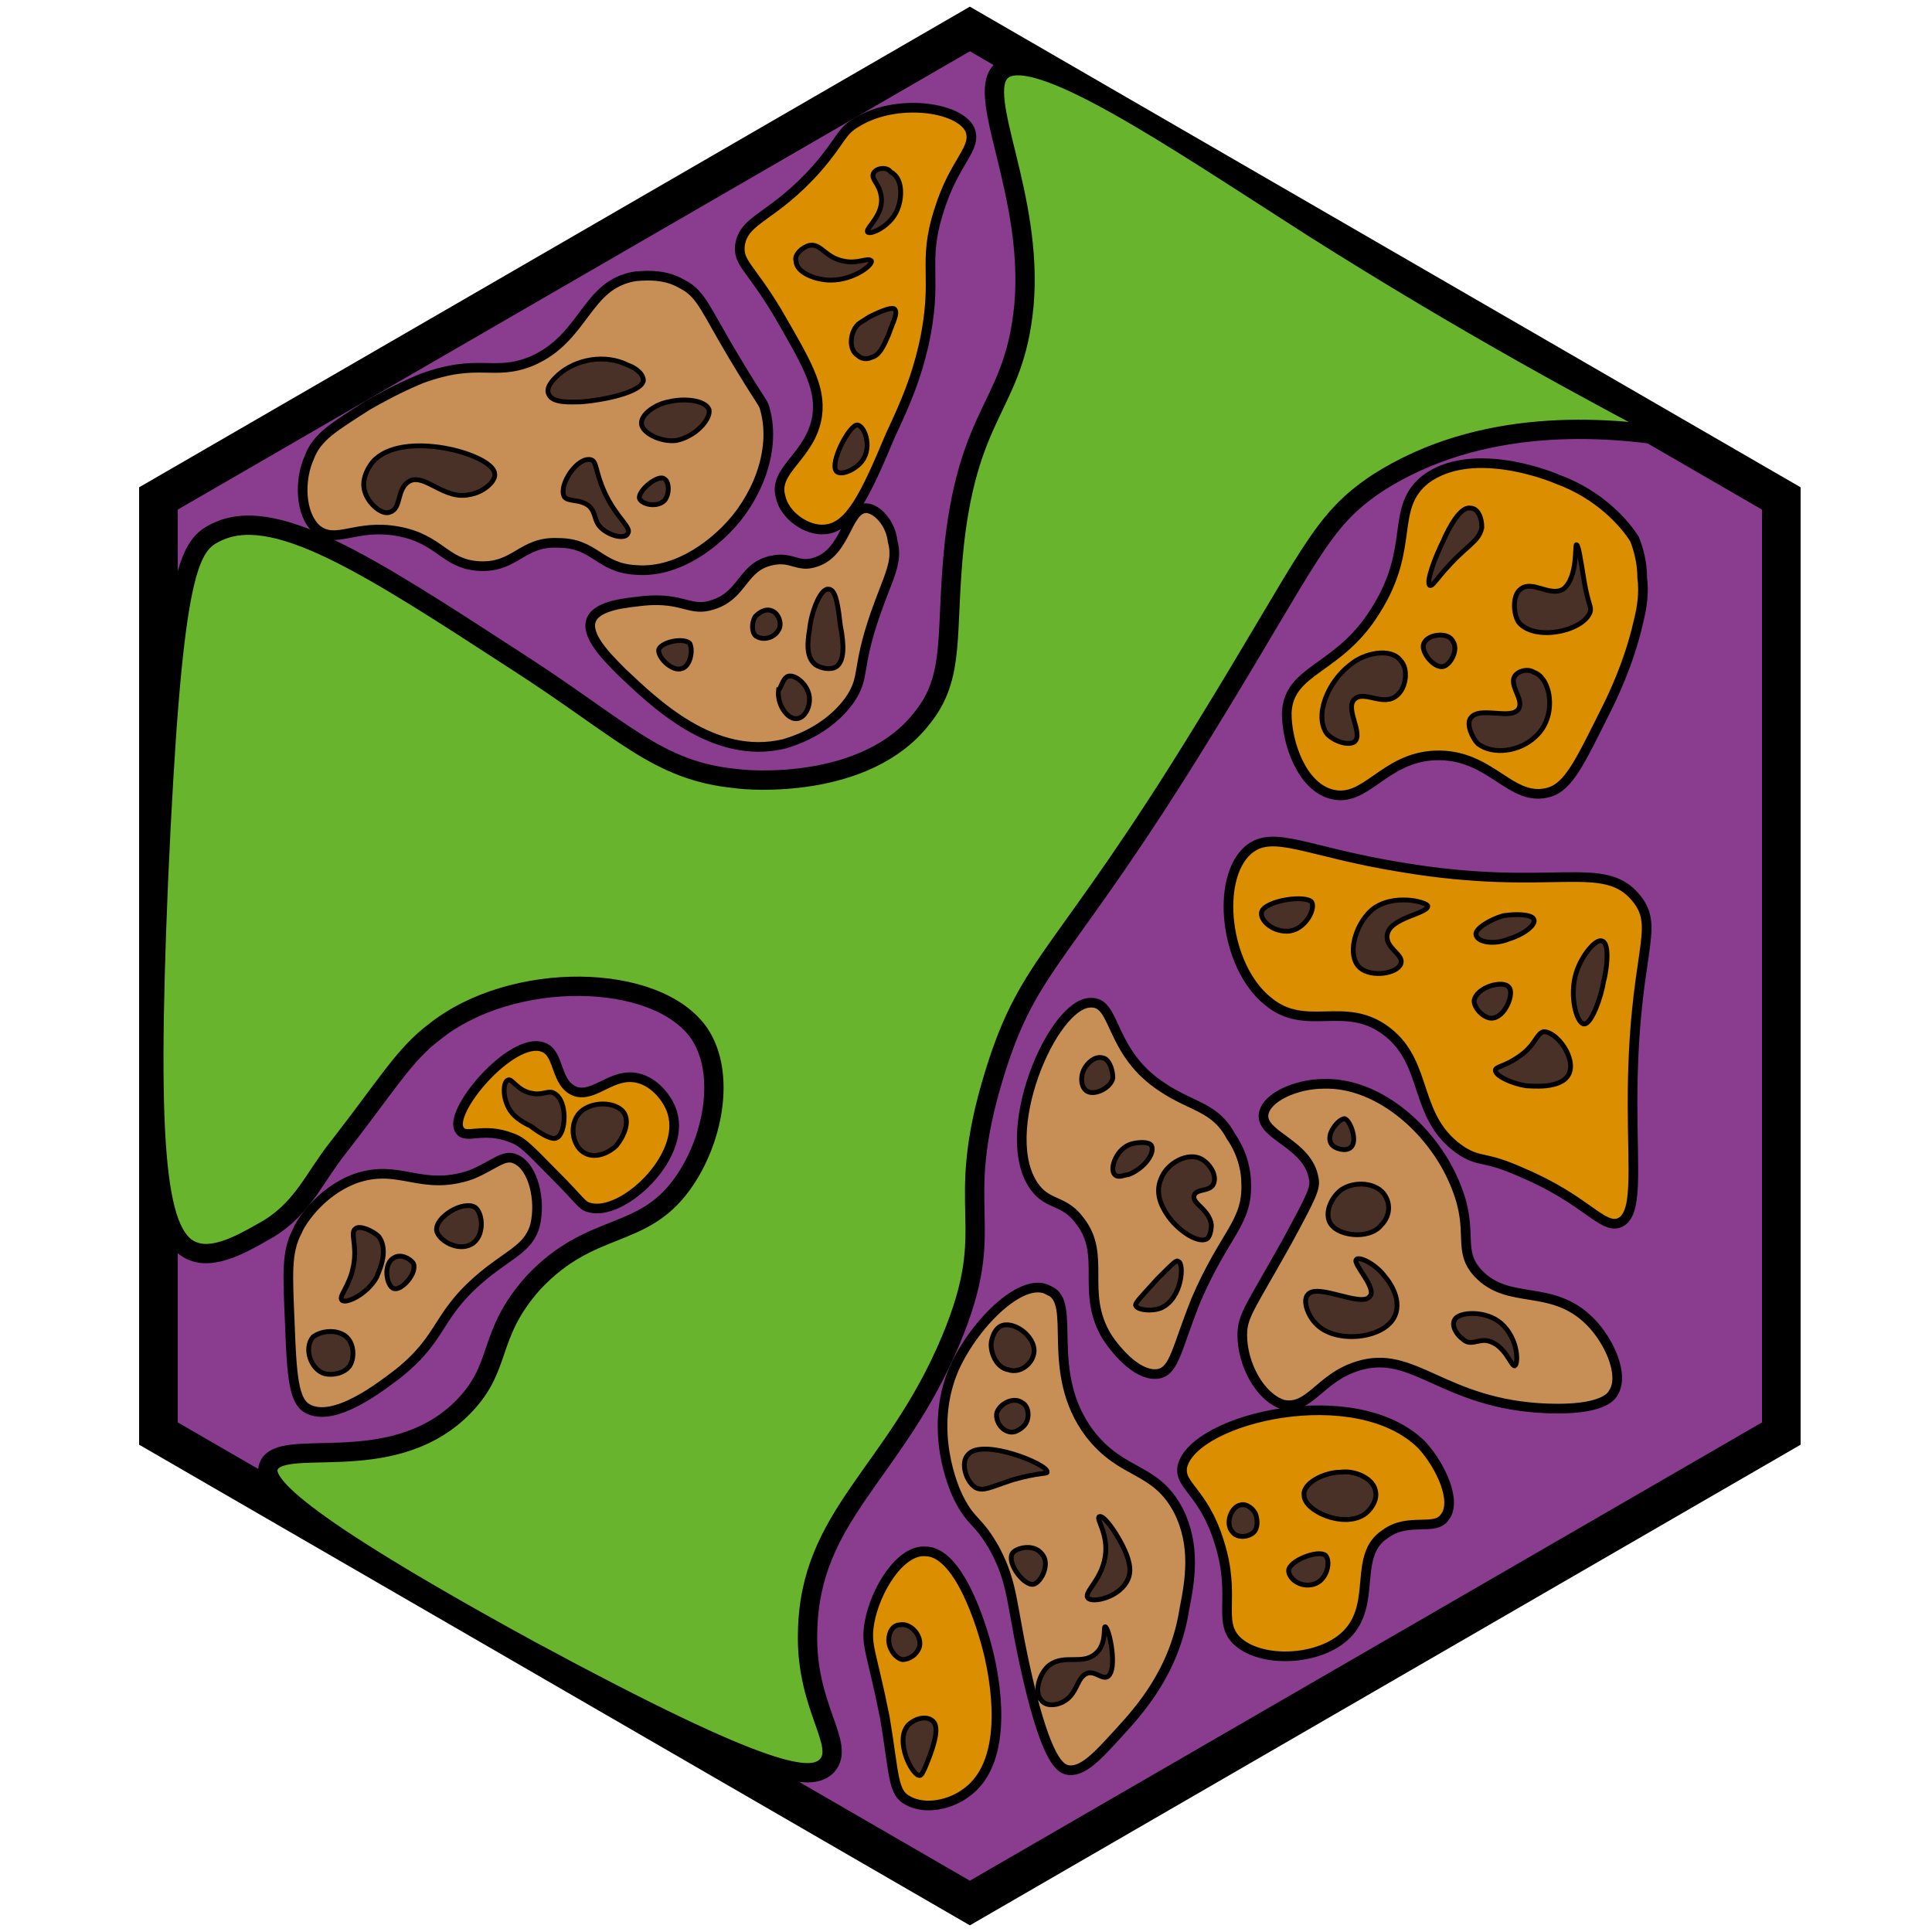 <?xml version="1.0" encoding="utf-8"?><!-- Generator: Adobe Illustrator 26.0.3, SVG Export Plug-In . SVG Version: 6.00 Build 0)  --><svg version="1.1" id="Ebene_2_00000102515279259459330970000009961207141117840296_"	 xmlns="http://www.w3.org/2000/svg" xmlns:xlink="http://www.w3.org/1999/xlink" x="0px" y="0px" viewBox="0 0 100 100"	 style="enable-background:new 0 0 100 100;" xml:space="preserve"><style type="text/css">	.st0{fill:#8A3C8F;stroke:#000000;stroke-width:2;stroke-miterlimit:10;}	.st1{fill:#69B42D;stroke:#000000;stroke-miterlimit:10;}	.st2{fill:#DB8F00;stroke:#000000;stroke-width:0.5;stroke-miterlimit:10;}	.st3{fill:#C78F55;stroke:#000000;stroke-width:0.5;stroke-miterlimit:10;}	.st4{fill:#493127;stroke:#000000;stroke-width:0.25;stroke-miterlimit:10;}	.st5{fill:#493127;stroke:#000000;stroke-width:0.25;stroke-miterlimit:10;}	.st6{fill:none;stroke:#000000;stroke-width:0.25;stroke-miterlimit:10;}</style><polygon class="st0" points="8.2,74.2 50.2,98.5 92.2,74.2 92.2,25.8 50.2,1.5 8.2,25.8 "/><path class="st1" d="M68,11.8c-7.2-4.6-14.6-9.7-16.2-8.1C50.5,5,53.5,10.1,53,15.8c-0.5,5.2-2.8,5.3-3.6,12.3	c-0.5,4.7,0.1,6.9-1.7,9.1c-2.9,3.7-9,3.2-9.6,3.1c-4.1-0.4-5.8-2.5-11.4-6.1C19,29.2,14.1,26,11.1,27.6c-1.4,0.7-2.2,2.3-2.9,18	c-0.6,14.2-0.1,18.6,1.9,19.2c1.2,0.4,2.9-0.7,3.8-1.2c1.8-1.1,2.4-2.7,3.6-4.2c2.5-3.2,3.4-4.8,5-6c4-3.2,11.5-3.1,13.7,0.1	c1.4,2.1,0.7,5.6-0.9,7.8c-2.1,2.9-4.7,1.9-7.7,5.1c-2.5,2.8-1.5,4.4-3.8,6.6c-3.7,3.5-9.3,1.3-9.9,2.9c-0.3,0.8,0.9,2.6,13.5,9.5	C40,92.2,42,92.2,42.8,91.4c1-1.1-1.1-3-1-6.9c0.1-6.1,4.5-8.2,7.4-15.1c2.6-6.2,0-6.5,2.3-13.9c1.8-5.8,3.5-5.8,10.8-17.7	c5.6-9.1,6-10.8,9-12.8C76.6,21.6,83,22,87,22.7C82.6,20.4,75.9,16.8,68,11.8z"/><path class="st2" d="M80.6,24.8c-0.7-0.3-4.5-1.7-6.8,0c-1.9,1.5-0.5,3.5-2.6,6.8c-1.9,3.1-4.5,3-4.6,5.3c0,1.6,0.8,3.8,2.3,4.2	c1.8,0.5,2.7-1.9,5.4-2c2.9-0.1,3.9,2.5,5.9,1.9c1-0.3,1.6-1.6,2.9-4.2c0.3-0.6,1.2-2.4,1.7-4.6c0.2-0.8,0.3-1.5,0.2-2.3	c0-0.8-0.2-1.5-0.4-2C84.1,27.1,82.8,25.6,80.6,24.8z"/><path class="st2" d="M72.6,44.9c-5-0.8-6.7-2-8-0.9c-1.7,1.5-1.2,6,1,7.8c2,1.7,4-0.1,6.2,1.6c2.2,1.7,1.3,4.5,3.9,6.2	c1,0.6,1.1,0.2,3.1,1.1c3.3,1.4,4.1,2.9,5,2.6c1-0.4,0.7-2.6,0.7-6.2c0-7.8,1.5-9,0.2-10.6C83,44.4,80.4,46.2,72.6,44.9z"/><path class="st3" d="M76.5,65.9c-1.1-1.2-0.2-2.1-1.1-4.4c-1.1-2.9-4-5.5-6.9-5.4c-1.4,0-3,0.7-3.1,1.6c-0.1,1.1,2.3,1.5,2.6,3.3	c0.1,0.5-0.1,0.9-1.4,3.3c-1.9,3.4-2.3,3.8-2.3,4.8c0,1.5,0.9,3.2,2.1,3.6c1.4,0.3,1.9-1.4,3.9-2c2.9-0.9,4.4,2,9.8,2.2	c2.8,0.1,3.3-0.6,3.4-0.8c0.6-0.9-0.2-2.7-1.2-3.7C80.3,66.4,78.1,67.6,76.5,65.9z"/><path class="st3" d="M60.2,56.3c-2.8-1.8-2.4-4.4-3.7-4.4c-2-0.1-5,6.9-2.9,9.6c0.7,0.9,1.5,0.6,2.3,1.7c1.4,1.8,0,3.7,1.4,6	c0.6,0.9,1.7,2.1,2.7,1.9c0.8-0.2,0.9-1.3,1.9-3.8c1.5-3.5,2.7-4,2.6-6.1c0-0.4-0.1-1.4-0.8-2.4C62.9,57.3,61.7,57.3,60.2,56.3z"/><path class="st2" d="M61.2,75.9c-0.2,1,1.1,1.3,1.9,3.9c0.9,2.8-0.1,4.1,0.9,5.1c1.2,1.2,4.3,1.1,5.7-0.3c1.6-1.6,0.3-4.1,2-5.2	c1.2-0.9,2.6-0.1,3.1-0.9c0.6-0.8-0.2-2.6-1.2-3.7C70.2,71.4,61.8,73.4,61.2,75.9z"/><path class="st3" d="M49.4,70.8c-1.4,3.2,0,6.3,0.2,6.7c0.7,1.4,1,1.1,1.9,2.7c1,1.9,0.8,2.8,1.7,6.7c1,4.3,1.7,4.6,2,4.7	c0.8,0.2,1.6-0.7,2.7-1.9c1.1-1.2,2.9-3.2,3.4-6.4c0.3-1.5,0.6-3.3-0.3-5.1c-1.2-2.3-2.9-1.8-4.6-4c-2.4-3.2-0.6-6.8-2.1-7.4	C53,66,50.5,68.4,49.4,70.8z"/><path class="st2" d="M45,84c-0.2,1.2,0.1,1.4,0.8,4.9c0.5,3,0.4,3.9,1.2,4.3c0.9,0.5,2.2,0.2,3-0.4c2.4-1.7,1.4-6.2,1.2-7.1	c-0.4-1.7-1.6-5.4-3.3-5.4C46.6,80.2,45.3,82.3,45,84z"/><path class="st2" d="M29.8,56.5c-1.1-0.4-0.8-2-1.7-2.3c-1.6-0.6-5,3.4-4.3,4.3c0.3,0.5,1.2-0.2,2.7,0.4c0.6,0.2,1.1,0.8,2.2,1.9	c1.4,1.4,1.4,1.6,1.8,1.7c1.7,0.5,5-2.6,4.3-4.9c-0.2-0.7-0.9-1.6-1.8-1.8C31.7,55.5,30.8,56.8,29.8,56.5z"/><path class="st3" d="M26.7,60c-0.6-0.3-1.1,0.3-2.3,0.8c-2.6,0.9-3.7-0.6-6,0.2c-1.9,0.7-2.9,2.4-3,2.7c-0.6,1.1-0.5,2.3-0.4,4.8	c0.1,2.7,0.2,4,0.9,4.4c1.4,0.8,3.9-1.2,4.7-1.8c2.5-2,1.9-3.1,4.7-5.3c1.3-1,2.1-1.3,2.4-2.4C28,62.1,27.6,60.4,26.7,60z"/><path class="st3" d="M44.8,26.3c-1,0.1-1,2.3-2.6,2.8c-0.9,0.3-1.2-0.3-2.2-0.1c-1.6,0.3-1.5,1.8-3.1,2.3c-1.2,0.4-1.5-0.4-3.6-0.2	c-0.8,0.1-2.4,0.2-2.7,1c-0.3,0.8,0.8,1.9,1.6,2.7c1.6,1.5,4.7,4.6,8.4,3.7c0.3-0.1,2.2-0.6,3.4-2.3c0.8-1.2,0.3-1.5,1.3-4.4	c0.7-2,1.2-2.7,0.9-3.8C46.1,27.1,45.4,26.3,44.8,26.3z"/><path class="st2" d="M44.4,6.3c-0.9,0.5-0.8,0.9-2.1,2.4c-2.3,2.6-3.8,2.6-4,4c-0.1,0.9,0.5,1.1,1.9,3.4c1.5,2.6,2.3,3.9,2.1,5.4	c-0.3,2.1-2.3,2.8-1.9,4.2c0.2,1,1.4,1.8,2.3,1.7c1.3-0.1,2.1-1.8,3.4-4.9c0.8-1.7,1.3-2.9,1.7-4.6c0.8-3.6-0.1-4.2,0.8-7	c0.8-2.6,2-3.2,1.6-4.2C49.6,5.5,46.4,5.1,44.4,6.3z"/><path class="st3" d="M32.9,14.3c-2.6,0.4-2.6,3.2-5.4,4.4c-2,0.8-2.7-0.2-5.7,0.9c-1.2,0.5-2.1,1-2.8,1.4c-1.7,1.1-2.6,1.6-3,2.7	c-0.5,1.1-0.5,2.9,0.4,3.7c1,0.8,2-0.3,4.2,0.1c2.2,0.4,2.4,1.7,4.2,1.8c1.9,0.1,2.2-1.3,4.1-1.2c1.9,0,2.1,1.3,4,1.4	c2.4,0.2,4.3-1.7,4.7-2.1c1.5-1.5,2.6-4,2-6.2c-0.1-0.4-0.1-0.2-1.6-2.7c-1.5-2.5-1.7-3.3-2.7-3.8C34.3,14.1,33.1,14.3,32.9,14.3z"	/><path class="st4" d="M80.9,30.5c-0.7,0.4-1.6-0.5-2.2,0c-0.4,0.3-0.4,1.2-0.1,1.7c0.8,1,3.3,0.5,3.7-0.5c0.1-0.3-0.1-0.4-0.3-1.6	c-0.2-1.2-0.3-1.9-0.4-1.9C81.5,28.1,81.7,29.9,80.9,30.5z"/><path class="st4" d="M74.7,28c-0.4,0.8-0.9,2.1-0.7,2.3c0.2,0.1,0.5-0.7,2-2c0.3-0.3,0.6-0.5,0.7-1c0-0.5-0.2-1-0.6-1	C75.6,26.2,75,27.3,74.7,28z"/><path class="st4" d="M79.5,38.1c-0.8,0.8-2.2,1-3,0.4c-0.3-0.3-0.6-1-0.4-1.3c0.4-0.7,2.1,0.1,2.5-0.5c0.3-0.5-0.5-1.2-0.2-1.7	c0.2-0.3,0.7-0.4,1-0.2C80.3,35.1,80.6,37.1,79.5,38.1z"/><path class="st4" d="M73.7,33.3c-0.2,0.4,0.5,1.3,1,1.2c0.4-0.1,0.8-0.9,0.5-1.3C75,32.7,73.9,32.8,73.7,33.3z"/><path class="st4" d="M69.9,34.4c-1.2,0.9-1.9,2.7-1.2,3.6c0.4,0.4,1.1,0.6,1.4,0.4c0.5-0.4-0.5-1.7,0-2.2c0.5-0.5,1.5,0.4,2.2-0.2	c0.5-0.4,0.6-1.4,0.2-1.8C72,33.5,70.6,33.8,69.9,34.4z"/><path class="st4" d="M83,50.8c-0.1,0.7-0.6,2.2-1,2.2c-0.4,0-0.8-1.5-0.4-2.7c0.3-0.9,1-1.7,1.3-1.6C83.4,48.8,83.1,50.5,83,50.8z"	/><path class="st4" d="M77.2,52.7c-0.4,0-0.9-0.5-0.9-0.9c0.1-0.7,1.5-1.1,1.8-0.7C78.4,51.4,77.9,52.7,77.2,52.7z"/><path class="st4" d="M81.2,55.6c-0.4,0.8-2,0.6-2.2,0.6c-0.7-0.1-1.6-0.5-1.6-0.8c0-0.2,0.5-0.2,1.2-0.7c0.9-0.6,0.9-1.2,1.3-1.3	C80.6,53.4,81.6,54.8,81.2,55.6z"/><path class="st4" d="M76.4,48.4c-0.1-0.3,0.7-0.8,1.4-1c0.6-0.1,1.5-0.1,1.6,0.2c0.1,0.3-0.6,0.8-1.3,1	C77.4,48.9,76.5,48.8,76.4,48.4z"/><path class="st4" d="M71,47.1c-0.9,0.8-1.3,2.4-0.6,3c0.6,0.5,1.9,0.3,2.1-0.2c0.2-0.5-0.8-0.8-0.7-1.5c0.1-0.9,2.1-1.1,2.1-1.5	C73.9,46.7,72.1,46.2,71,47.1z"/><path class="st4" d="M65.3,47.2c-0.1,0.4,0.5,1,1.3,1c0.9,0,1.5-1.1,1.3-1.5C67.6,46.3,65.5,46.6,65.3,47.2z"/><path class="st5" d="M77,69.4c0.9,0.2,1.2,1.3,1.4,1.3c0.2-0.1,0.2-1.4-0.7-2.2c-0.8-0.7-2.2-0.6-2.4-0.2c-0.2,0.3,0.1,0.8,0.4,1	C76.1,69.7,76.5,69.3,77,69.4z"/><path class="st5" d="M70.2,65.2c-0.2,0.2,1.1,1.5,0.7,1.9c-0.4,0.6-2.7-0.7-3.2-0.1c-0.3,0.3,0,1.1,0.4,1.5c1,1.1,3.6,0.8,4.1-0.4	c0.4-0.9-0.4-1.9-0.5-2C71.2,65.4,70.3,65,70.2,65.2z"/><path class="st5" d="M71.7,61.9c-0.4-0.7-1.6-0.8-2.3-0.3c-0.5,0.4-0.8,1.1-0.6,1.6c0.3,0.8,2.1,1,2.7,0.2	C71.9,63,72,62.4,71.7,61.9z"/><path class="st5" d="M69.6,57.9c-0.3,0-1,0.8-0.7,1.3c0.2,0.3,0.8,0.4,1,0.2C70.3,59.1,69.9,58,69.6,57.9z"/><path class="st4" d="M71.2,77.2c-0.1-0.7-1.1-1.1-1.8-1c-0.9,0-2,0.6-1.9,1.2c0,0.8,2,1.7,3.1,1C70.9,78.2,71.3,77.7,71.2,77.2z"/><path class="st4" d="M65,78.4c-0.1-0.3-0.5-0.6-0.8-0.5c-0.5,0.1-0.8,1-0.4,1.4c0.2,0.3,0.8,0.3,1.1,0C65.1,79.1,65.1,78.7,65,78.4z	"/><path class="st4" d="M66.7,81.3c0,0.4,0.6,0.9,1.3,0.7c0.7-0.2,0.9-1.2,0.6-1.5C68.2,80.2,66.7,80.8,66.7,81.3z"/><path class="st5" d="M62.8,61.3c0.2-0.4-0.1-1-0.6-1.3c-0.7-0.4-1.8,0.2-2.1,1c-0.4,0.9,0.2,1.7,0.4,2c0.6,0.8,1.6,1.4,2,1.1	c0.2-0.2,0.2-0.7,0.2-0.7c-0.1-0.8-1-1.1-0.9-1.5C61.9,61.5,62.6,61.7,62.8,61.3z"/><path class="st5" d="M59.6,59.3c0.2,0.4-0.4,1.2-1.2,1.5c-0.2,0-0.5,0.2-0.7,0c-0.3-0.3,0.1-1.4,0.9-1.6	C59,59.1,59.5,59.1,59.6,59.3z"/><path class="st5" d="M57.2,54.8c-0.4-0.2-0.8,0.1-1,0.4c-0.3,0.4-0.3,1.1,0.1,1.3c0.4,0.2,1.2-0.2,1.3-0.7	C57.6,55.5,57.5,55,57.2,54.8z"/><path class="st5" d="M59.9,66.2c-1,1.1-1.2,1.3-1.1,1.4c0.1,0.2,0.8,0.3,1.3,0.1c1.1-0.5,1.2-2.3,0.9-2.4	C60.9,65.2,60.8,65.3,59.9,66.2z"/><path class="st5" d="M56.9,78.5c-0.2,0.1,0.5,0.9,0.3,2.1c-0.2,1.2-1.1,1.8-0.9,2.1c0.2,0.3,1.7,0,2.1-1c0.2-0.5,0-1.1-0.3-1.7	C57.7,79.2,57.1,78.4,56.9,78.5z"/><path class="st6" d="M54.7,76.7"/><path class="st5" d="M50.1,75.3c-0.4,0.4-0.1,1.4,0.4,1.7c0.4,0.2,0.7,0,1.9-0.4c1.4-0.4,1.8-0.3,1.8-0.4	C54.3,75.8,50.8,74.4,50.1,75.3z"/><path class="st5" d="M52.9,72.6c-0.4-0.3-1.1,0-1.3,0.5c-0.1,0.4,0.2,0.9,0.6,1c0.3,0.1,0.6-0.1,0.8-0.3	C53.3,73.5,53.3,72.8,52.9,72.6z"/><path class="st5" d="M53.5,70.1c0.2-0.8-0.9-1.7-1.6-1.5c-0.4,0.1-0.6,0.7-0.6,1c0,0.5,0.3,1.2,0.9,1.3	C52.8,71.1,53.4,70.6,53.5,70.1z"/><path class="st5" d="M52.4,80.4c-0.3,0.5,0.6,1.7,1.1,1.6c0.4-0.1,0.9-1.1,0.4-1.6C53.5,79.9,52.6,80.1,52.4,80.4z"/><path class="st5" d="M57.3,86.8c-0.3,0.1-0.6-0.3-1-0.2c-0.6,0.2-0.5,1.1-1.3,1.5c-0.4,0.2-0.9,0.2-1.1-0.1	c-0.4-0.4-0.1-1.4,0.4-1.8c0.8-0.6,1.7,0,2.4-0.6c0.6-0.5,0.4-1.4,0.5-1.4C57.4,84.2,57.9,86.5,57.3,86.8z"/><path class="st4" d="M46,84.9c0,0.4,0.3,0.9,0.7,1c0.4,0,0.8-0.3,0.9-0.7c0.1-0.6-0.5-1.2-1-1.1C46.2,84.1,46,84.5,46,84.9z"/><path class="st4" d="M47,89.3c-0.7,0.8,0.2,2.6,0.6,2.6c0.1,0,0.2-0.2,0.4-0.7c0.4-1,0.6-1.8,0.3-2.1C48,88.8,47.4,88.9,47,89.3z"/><path class="st4" d="M29.8,57.9c-0.3,0.6-0.1,1.5,0.5,1.8c0.6,0.3,1.3-0.1,1.6-0.4c0.4-0.5,0.7-1.2,0.4-1.7	C31.8,56.9,30.2,57,29.8,57.9z"/><path class="st4" d="M27.6,56.6c-0.8-0.1-1.1-0.8-1.3-0.7c-0.3,0.1-0.3,1.1,0.2,1.7c0.3,0.4,1,0.7,1,0.7l0,0	c-0.4-0.3,0.9,0.8,1.3,0.6c0.5-0.2,0.6-1.9-0.1-2.3C28.4,56.4,28.1,56.7,27.6,56.6z"/><path class="st5" d="M22.6,63.7c0.1,0.5,1.1,1.1,1.8,0.7c0.7-0.4,0.6-1.6,0.2-1.9C24,62.1,22.5,63,22.6,63.7z"/><path class="st5" d="M20.4,66.7c0.4,0.1,1.2-0.8,1-1.3c-0.2-0.3-0.7-0.5-1-0.3C19.8,65.4,20,66.6,20.4,66.7z"/><path class="st5" d="M18.4,63.6c-0.3,0.2,0.1,0.8-0.1,1.9c-0.2,1.1-0.8,1.6-0.6,1.8c0.2,0.2,1.3-0.3,1.8-1.2c0-0.1,0.7-1.3,0.1-2.1	C19.3,63.7,18.6,63.4,18.4,63.6z"/><path class="st5" d="M16.2,69.2c-0.5,0.6-0.1,1.7,0.6,1.9c0.4,0.1,1,0,1.3-0.4c0.3-0.5,0.2-1.3-0.3-1.6	C17.3,68.8,16.6,68.9,16.2,69.2z"/><path class="st4" d="M45.2,9c-0.1,0.3,0.3,0.5,0.4,1.1c0.2,1-0.8,1.7-0.7,1.9s1.3-0.3,1.6-1.3c0.2-0.6,0.2-1.5-0.4-1.8	C45.9,8.6,45.3,8.7,45.2,9z"/><path class="st4" d="M43.6,13.5c-0.9-0.2-1.1-0.9-1.7-0.8c-0.4,0.1-0.8,0.5-0.7,0.8c0,0.6,1,1,1.8,1c1.2,0,2.2-0.8,2.1-1	C44.9,13.3,44.4,13.7,43.6,13.5z"/><path class="st4" d="M44.4,16.8c-0.4,0.4-0.5,1.3,0,1.6c0.2,0.2,0.5,0.2,0.7,0.1c0.4-0.1,0.6-0.5,0.9-1.2c0.2-0.6,0.5-1.1,0.3-1.3	c-0.1-0.1-0.5,0-1.3,0.4C44.7,16.6,44.5,16.7,44.4,16.8z"/><path class="st4" d="M43.3,24.4c0.2,0.2,0.8,0,1.2-0.4c0.7-0.7,0.3-1.9-0.1-2C44,21.9,42.9,24,43.3,24.4z"/><path class="st5" d="M35,22.8c-0.8,0.1-1.8-0.4-1.8-0.9c0-0.5,0.8-1,1.4-1.1c0.8-0.2,1.9-0.1,2.1,0.4C36.8,21.7,36,22.6,35,22.8z"/><path class="st5" d="M30.1,20.8c-0.5,0-1.5,0.1-1.7-0.4c-0.2-0.4,0.4-0.9,0.5-1c0.9-0.8,2.4-1.1,3.6-0.5c0.3,0.1,0.8,0.4,0.8,0.8	C33.2,20.3,31.3,20.7,30.1,20.8z"/><path class="st5" d="M29.2,25.7c0.2,0.3,0.8,0.1,1.3,0.5c0.4,0.4,0.2,0.8,0.7,1.2s1.2,0.5,1.3,0.2c0.2-0.3-0.6-0.8-1.2-2.1	c-0.5-1.1-0.4-1.6-0.7-1.7C29.9,23.6,28.9,25.1,29.2,25.7z"/><path class="st5" d="M33.1,25.8c0.1,0.3,0.9,0.5,1.3,0.1c0.3-0.4,0.2-1,0-1.1C34.1,24.5,33,25.4,33.1,25.8z"/><path class="st5" d="M19.3,23.9c0,0-0.7,0.8-0.4,1.6c0.2,0.6,0.9,1.2,1.3,1c0.6-0.2,0.3-1.2,1-1.6c0.8-0.4,1.8,1,3.1,0.7	c0.7-0.1,1.4-0.7,1.3-1.1C25.5,23.5,20.8,22.2,19.3,23.9z"/><path class="st5" d="M41.9,32.6c-0.1,0.6-0.2,1.4,0.3,1.8c0.3,0.2,0.8,0.3,1.1,0.1c0.4-0.3,0.4-1.1,0.2-2.1	c-0.1-0.8-0.2-1.9-0.6-1.9C42.5,30.4,42,31.6,41.9,32.6z"/><path class="st5" d="M39.1,31.9c0.2-0.2,0.5-0.4,0.8-0.3c0.4,0.1,0.6,0.7,0.4,1c-0.2,0.4-0.8,0.6-1.2,0.3	C38.9,32.7,38.9,32.2,39.1,31.9z"/><path class="st5" d="M34.1,33.6c-0.1,0.4,0.7,1.2,1.2,1c0.4-0.1,0.6-0.9,0.4-1.3C35.4,33,34.3,33.2,34.1,33.6z"/><path class="st5" d="M40.8,35c0.4-0.1,1.1,0.5,1.1,1.2c0,0.5-0.3,1-0.7,1c-0.5,0-1-0.8-0.9-1.5C40.4,35.7,40.5,35.1,40.8,35z"/></svg>